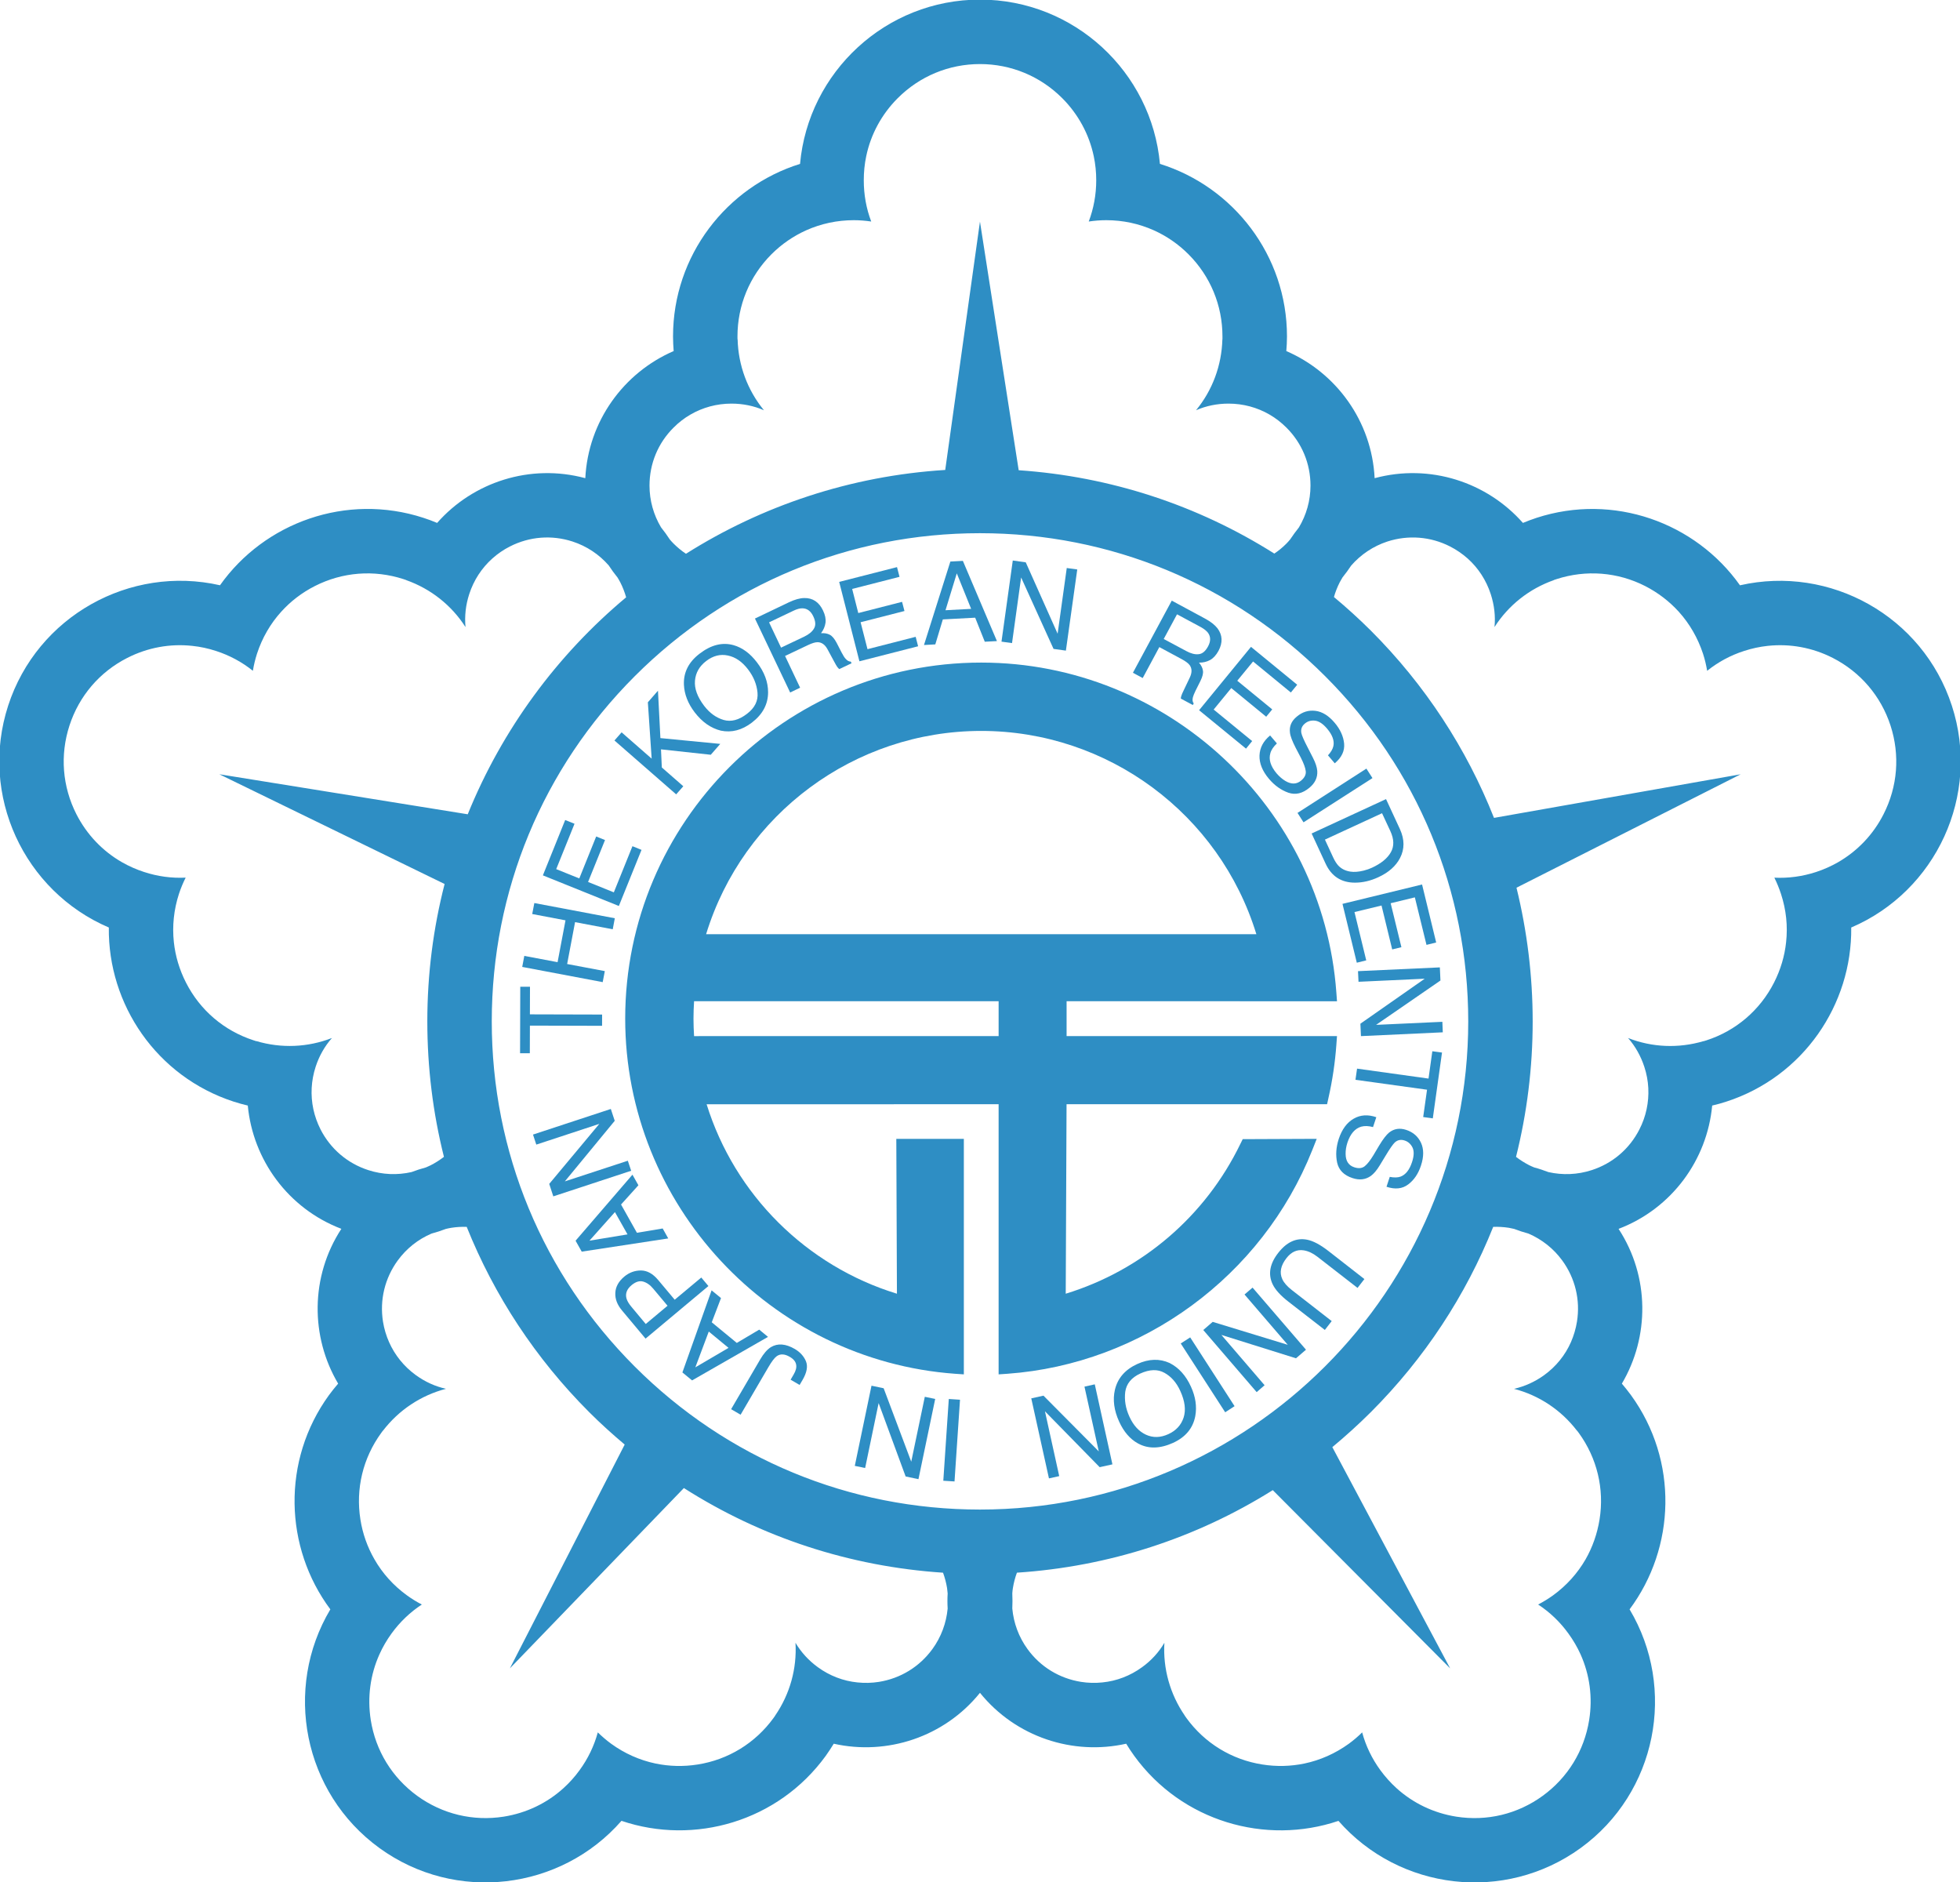 <?xml version="1.0" ?>
<svg viewBox="0 0 50 48" xmlns="http://www.w3.org/2000/svg">
	<g fill="#2e8ec4">
		<path d="M49.792 17.998c-.742-2.283-3.108-3.593-5.405-3.07-1.136-1.603-3.224-2.359-5.188-1.721-.12.039-.237.084-.349.13-.918-1.041-2.375-1.521-3.783-1.141-.072-1.454-.98-2.692-2.253-3.242.01-.123.017-.247.017-.373 0-2.065-1.366-3.817-3.241-4.401-.213-2.345-2.189-4.19-4.591-4.19-2.4 0-4.378 1.845-4.59 4.19-1.874.584-3.24 2.336-3.24 4.401 0 .126.007.25.016.373-1.273.55-2.18 1.788-2.254 3.242-1.406-.38-2.864.1-3.78 1.141-.115-.048-.231-.092-.35-.13-1.964-.639-4.054.118-5.189 1.72-2.297-.522-4.662.788-5.404 3.07s.402 4.732 2.568 5.659c-.024 1.964 1.22 3.803 3.185 4.441.119.039.239.071.36.1.13 1.38 1.027 2.626 2.387 3.144-.796 1.22-.789 2.755-.082 3.948-.08.094-.159.191-.233.292-1.214 1.671-1.14 3.891.034 5.465-1.206 2.023-.691 4.676 1.251 6.087 1.942 1.41 4.625 1.08 6.176-.693 1.861.63 3.995.015 5.209-1.655.073-.102.141-.206.206-.312 1.353.304 2.816-.165 3.73-1.298.915 1.133 2.376 1.602 3.73 1.298.064.106.133.21.207.312 1.213 1.67 3.348 2.285 5.208 1.656 1.553 1.772 4.234 2.102 6.179.692 1.941-1.41 2.456-4.063 1.248-6.087 1.174-1.574 1.249-3.794.035-5.464-.074-.102-.153-.198-.232-.293.705-1.192.713-2.727-.084-3.947 1.362-.519 2.26-1.764 2.388-3.145.121-.028.242-.061.36-.1 1.966-.637 3.21-2.477 3.187-4.441 2.164-.926 3.31-3.375 2.567-5.658zm-12.337 8.052c0 6.865-5.588 12.451-12.456 12.451-3.327 0-6.453-1.295-8.806-3.647-2.352-2.351-3.648-5.478-3.648-8.804 0-3.325 1.296-6.452 3.648-8.804 2.353-2.352 5.479-3.647 8.806-3.647 3.327 0 6.454 1.295 8.806 3.647 2.353 2.352 3.65 5.479 3.65 8.804zm-20.273-15.143c.13-.131.275-.243.431-.333.315-.183.673-.28 1.047-.28.29 0 .57.057.828.169-.418-.509-.654-1.143-.671-1.807h-.003c-.001-.025-.001-.05-.001-.075 0-.792.309-1.537.868-2.097.261-.26.561-.465.887-.611.376-.168.787-.257 1.212-.257.149 0 .298.012.445.034-.126-.331-.19-.686-.19-1.051 0-.209.02-.414.062-.613.116-.558.393-1.071.805-1.483.56-.56 1.305-.869 2.097-.869s1.537.309 2.098.869c.411.412.688.925.805 1.483.042.199.063.404.063.613 0 .365-.066.72-.191 1.051.146-.022.295-.034.447-.034.424 0 .835.089 1.211.257.325.146.625.351.885.611.56.56.868 1.305.868 2.097v.075h-.002c-.018.664-.253 1.298-.672 1.807.259-.112.538-.169.828-.169.374 0 .733.097 1.048.28.155.09.3.202.431.333.395.394.613.919.613 1.478 0 .382-.105.748-.296 1.068-.078.097-.152.199-.223.305-.031.036-.059.071-.094.105-.096.097-.199.182-.31.256-1.954-1.235-4.182-1.966-6.521-2.126l-.988-6.341-.886 6.334c-2.421.151-4.677.916-6.614 2.138-.113-.075-.219-.163-.317-.261-.034-.033-.063-.068-.094-.102-.07-.108-.145-.211-.225-.311-.19-.319-.294-.684-.294-1.065 0-.559.217-1.084.613-1.478zm-9.005 17.898c-.084-.166-.145-.338-.183-.514-.076-.356-.058-.727.058-1.083.089-.275.23-.523.416-.734-.613.239-1.289.269-1.927.079 0 .001-.001.002-.001.003-.023-.007-.047-.015-.071-.023-.753-.244-1.366-.767-1.725-1.473-.167-.328-.271-.677-.309-1.032-.044-.409-.001-.827.13-1.23.047-.143.105-.282.171-.414-.355.017-.712-.03-1.06-.144-.198-.064-.387-.148-.564-.249-.494-.283-.897-.704-1.162-1.223-.36-.707-.423-1.51-.178-2.263.245-.753.768-1.366 1.474-1.725.52-.265 1.093-.369 1.66-.307.203.021.404.064.603.129.348.112.665.284.942.506.024-.146.059-.292.105-.435.131-.402.342-.767.618-1.071.24-.266.528-.487.856-.654.706-.359 1.509-.422 2.262-.178.024.008.048.016.071.024v.002c.627.222 1.157.642 1.512 1.197-.026-.28.005-.564.095-.84.115-.355.318-.666.59-.909.134-.12.284-.224.449-.307.498-.254 1.065-.298 1.596-.126.363.118.678.329.923.609.07.107.145.21.226.31.023.041.048.079.069.121.063.123.112.251.15.383-1.765 1.474-3.163 3.371-4.041 5.534l-6.337-1.021 5.747 2.799c-.288 1.121-.441 2.295-.441 3.504 0 1.18.144 2.339.424 3.455-.104.08-.215.152-.335.213-.041.021-.084.038-.126.057-.124.033-.246.073-.365.118-.363.083-.742.068-1.105-.05-.531-.172-.963-.541-1.217-1.038zm15.609 13.254c-.33.453-.814.749-1.365.837-.184.029-.366.033-.546.014-.362-.036-.709-.168-1.011-.388-.234-.17-.427-.381-.571-.623.039.657-.142 1.309-.519 1.857.001 0 .001.001.001.001-.014.02-.028.041-.043.061-.466.64-1.153 1.062-1.934 1.185-.363.058-.726.048-1.076-.025-.403-.085-.788-.255-1.131-.504-.122-.089-.235-.187-.341-.29-.093.342-.248.667-.464.963-.122.169-.26.322-.411.459-.422.383-.947.635-1.524.727-.782.123-1.566-.065-2.207-.53-.641-.466-1.062-1.152-1.186-1.935-.09-.577-.013-1.153.221-1.673.083-.186.187-.364.309-.533.215-.296.476-.545.773-.739-.131-.068-.259-.146-.381-.235-.343-.249-.624-.561-.828-.919-.179-.31-.301-.652-.358-1.015-.124-.783.064-1.565.53-2.206.015-.02.029-.04.044-.06.001 0 .001.001.002.001.405-.528.969-.901 1.606-1.068-.274-.061-.534-.179-.769-.35-.302-.219-.535-.509-.682-.841-.073-.165-.126-.341-.155-.523-.087-.552.046-1.104.374-1.556.225-.309.522-.543.864-.689.124-.033.246-.073.366-.119.045-.01.09-.021.136-.028.132-.021.265-.029.396-.024.701 1.748 1.753 3.354 3.125 4.726.291.291.594.564.905.826l-2.929 5.708 4.439-4.599c1.976 1.26 4.236 2.002 6.611 2.159.046.126.081.257.103.393.006.046.01.091.015.137-.008.128-.008.257 0 .384-.035.371-.166.727-.389 1.034zm17.019-3.305c-.059.364-.179.706-.356 1.016-.206.357-.487.67-.83.919-.123.088-.25.166-.381.234.298.195.558.443.772.739.123.169.227.347.311.533.233.52.311 1.097.219 1.673-.125.783-.545 1.469-1.186 1.935-.641.466-1.424.654-2.207.53-.576-.092-1.1-.344-1.523-.727-.15-.137-.288-.29-.411-.458-.216-.296-.372-.622-.464-.964-.104.104-.219.201-.34.29-.345.249-.729.419-1.132.504-.349.073-.713.083-1.075.025-.783-.123-1.471-.545-1.936-1.185-.016-.02-.029-.041-.043-.061l.001-.001c-.377-.548-.559-1.2-.52-1.857-.142.242-.335.454-.57.623-.302.22-.65.352-1.011.388-.179.019-.363.015-.545-.014-.553-.088-1.038-.384-1.366-.837-.223-.307-.354-.663-.388-1.034.006-.127.006-.256 0-.384.004-.046.006-.092.015-.137.022-.136.056-.267.103-.393 2.34-.154 4.569-.878 6.527-2.105l4.525 4.546-3.006-5.643c.339-.281.666-.578.982-.892 1.371-1.372 2.423-2.977 3.122-4.726.132-.004.265.003.4.024.044.008.088.019.133.028.121.047.243.086.365.119.342.147.641.381.865.689.329.452.462 1.005.374 1.556-.029.183-.082.359-.154.524-.146.332-.38.622-.682.841-.235.17-.496.288-.77.35.638.166 1.201.539 1.606 1.068 0-.001.002-.001.002-.002.015.02.031.04.045.06.465.641.654 1.424.529 2.206zm7.244-17.986c-.264.52-.668.94-1.161 1.224-.177.101-.366.185-.564.25-.349.113-.705.16-1.06.143.066.132.122.27.169.413.133.404.176.822.131 1.231-.037.355-.141.704-.308 1.032-.36.706-.972 1.229-1.725 1.473-.024.008-.047.015-.073.022v-.002c-.638.189-1.315.161-1.926-.08.185.211.325.46.415.735.117.355.134.726.058 1.082-.037.176-.099.349-.183.514-.253.498-.686.867-1.217 1.039-.362.117-.74.132-1.105.05-.119-.045-.239-.086-.364-.119-.043-.019-.086-.036-.127-.057-.118-.061-.231-.132-.335-.212.28-1.117.425-2.276.425-3.456 0-1.165-.143-2.307-.413-3.409l5.719-2.893-6.293 1.112c-.7-1.769-1.757-3.392-3.142-4.777-.303-.301-.616-.586-.941-.856.037-.129.086-.254.148-.376.022-.042.047-.082.07-.123.08-.099.154-.201.224-.306.245-.28.561-.492.923-.611.532-.171 1.099-.127 1.596.126.165.084.315.188.45.307.272.244.474.554.59.911.089.275.123.559.095.838.355-.554.884-.975 1.512-1.196v-.003c.023-.007.046-.016.069-.023.754-.245 1.559-.182 2.264.177.327.168.615.389.856.654.276.306.486.669.619 1.073.047.143.08.289.105.434.277-.222.592-.394.941-.506.198-.065.399-.108.603-.13.567-.061 1.14.042 1.66.307.705.36 1.229.973 1.474 1.726.244.753.182 1.556-.179 2.262"/>
		<path d="M27.209 26.425v-.889l6.898.001-.016-.22c-.341-4.72-4.32-8.418-9.06-8.418-5.009 0-9.082 4.074-9.082 9.081 0 4.739 3.698 8.716 8.418 9.058l.221.015v-6.007h-1.723l.016 3.95c-2.311-.708-4.137-2.525-4.855-4.832l7.449-.001v6.89l.222-.015c3.449-.249 6.503-2.49 7.781-5.709l.112-.283-1.888.008-.057.115c-.893 1.848-2.509 3.229-4.458 3.827l.021-4.833h6.646l.035-.159c.101-.445.169-.902.202-1.358l.016-.221zm-1.734 0-7.769.001c-.009-.148-.015-.297-.015-.446 0-.148.006-.296.015-.444h7.769zm-.444-7.783c3.232 0 6.08 2.119 7.019 5.184h-14.037c.939-3.065 3.788-5.184 7.018-5.184"/>
		<path d="m13.267 26.862.005-1.695h.248l-.002.704 1.842.005-.001.287-1.841-.005-.002.704h-.249"/>
		<path d="m15.375 25.049-2.053-.388.053-.281.849.16.202-1.067-.849-.161.054-.28 2.053.388-.053.281-.961-.182-.202 1.068.961.181-.054.281"/>
		<path d="m15.787 23.107-1.938-.781.569-1.412.238.096-.467 1.157.589.237.431-1.07.225.091-.432 1.069.657.265.475-1.177.231.094z"/>
		<path d="m17.249 20.26-1.574-1.374.182-.208.767.671-.097-1.437.258-.296.062 1.209 1.527.148-.242.277-1.27-.138.021.462.548.479-.182.207"/>
		<path d="M18.46 18.362c-.19-.056-.354-.174-.496-.358-.175-.23-.253-.445-.235-.645.018-.202.113-.367.285-.499.177-.136.362-.183.555-.141.194.04.364.158.513.353.142.185.222.382.242.591.02.211-.069.391-.267.542-.208.16-.407.212-.597.157zm-1.013-.899c.011.245.103.48.274.704.19.248.413.405.668.468.274.057.539-.012.794-.207.274-.21.411-.468.411-.773 0-.261-.095-.515-.285-.763-.174-.228-.373-.374-.595-.437-.284-.08-.573-.009-.866.216-.281.214-.414.478-.401.792z"/>
		<path d="m19.619 15.873.624-.297c.087-.042.163-.062.227-.061.121.002.215.071.277.205.06.125.067.228.019.309-.046.082-.13.15-.249.208l-.592.281zm.792 1.667-.384-.81.582-.276c.105-.05.186-.075.247-.075.105.001.191.063.255.183l.166.307c.038.072.066.12.083.143.017.023.035.041.051.053l.313-.149-.021-.042c-.046.001-.092-.025-.136-.077-.028-.03-.058-.081-.096-.152l-.128-.249c-.057-.107-.115-.177-.176-.207-.06-.032-.133-.044-.222-.04.063-.083.101-.172.114-.266.012-.095-.009-.198-.063-.311-.103-.217-.263-.323-.479-.319-.113.002-.241.038-.386.106l-.872.417.898 1.886.254-.122"/>
		<path d="m23.421 16.483-.062-.241-1.229.315-.176-.687 1.119-.286-.061-.234-1.117.286-.156-.615 1.208-.309-.064-.248-1.475.377.516 2.025 1.497-.383"/>
		<path d="m24.408 14.623.366.906-.654.035zm-.548 1.812.192-.637.825-.044.245.613.31-.016-.869-2.046-.319.017-.673 2.129z"/>
		<path d="m25.817 16.402.232-1.674.827 1.822.315.044.29-2.07-.268-.037-.233 1.676-.813-1.821-.331-.046-.288 2.069.269.037"/>
		<path d="m30.026 15.668.609.327c.084.047.146.096.184.148.069.099.069.214-.002.345-.067.122-.145.188-.238.197-.094.011-.199-.016-.315-.079l-.577-.309zm-.875 1.625.424-.789.568.306c.101.054.17.106.206.154.061.086.062.191.004.314l-.15.315c-.037.074-.058.124-.066.152-.01.028-.014.052-.014.072l.306.165.023-.042c-.031-.037-.037-.089-.021-.156.01-.039.032-.094.067-.166l.125-.25c.054-.11.076-.198.064-.265-.01-.068-.043-.135-.1-.203.105.002.199-.021.282-.066.083-.045.155-.124.215-.234.113-.21.103-.403-.025-.574-.07-.09-.176-.172-.316-.248l-.851-.459-.991 1.84.25.134"/>
		<path d="m30.589 18.114 1.324-1.616 1.179.966-.162.198-.964-.791-.403.491.892.731-.154.187-.891-.731-.449.548.982.804-.157.193z"/>
		<path d="M32.13 19.269c-.006.198.073.396.241.595.144.17.308.287.493.353.185.064.364.021.542-.128.144-.12.208-.261.198-.426-.008-.095-.044-.207-.11-.335l-.137-.268c-.094-.18-.146-.301-.159-.364-.018-.095.011-.177.09-.242.071-.06.157-.085.256-.074.101.011.206.079.314.208.132.158.186.305.157.44-.016.075-.061.154-.138.237l.173.203c.178-.15.255-.316.239-.502-.018-.185-.098-.362-.239-.529-.153-.182-.317-.285-.492-.307-.178-.022-.337.028-.48.15-.134.111-.191.246-.171.404.009.091.06.221.146.389l.135.258c.071.14.112.252.122.338.01.085-.029.165-.116.238-.116.099-.252.102-.406.01-.078-.047-.152-.111-.222-.192-.152-.182-.206-.353-.159-.514.023-.085.08-.168.167-.25l-.173-.203c-.174.143-.263.313-.271.511"/>
		<path d="m33.253 20.973 1.759-1.128-.155-.242-1.757 1.13.153.24"/>
		<path d="m35.256 20.741.212.456c.096.207.1.388.012.541-.086.153-.247.285-.481.393-.062.029-.13.053-.209.073-.13.032-.245.042-.344.026-.127-.02-.228-.071-.308-.156-.043-.048-.086-.114-.127-.202l-.212-.458zm-1.441 1.283c.149.325.401.488.75.488.198 0 .397-.046.597-.139.261-.12.447-.284.553-.489.119-.229.117-.474-.002-.736l-.355-.767-1.898.877.355.766"/>
		<path d="m34.612 24.554.241-.06-.3-1.232.69-.167.272 1.12.235-.057-.274-1.121.617-.15.297 1.212.247-.061-.36-1.479-2.03.494.365 1.501"/>
		<path d="m34.656 25.04 1.689-.078-1.641 1.147.014.317 2.088-.097-.011-.268-1.691.078 1.642-1.131-.015-.335-2.088.096.013.271"/>
		<path d="m36.786 26.845-.235 1.679-.245-.034.098-.697-1.826-.253.041-.285 1.823.254.097-.697.247.033"/>
		<path d="m35.11 28.494-.084.252c-.115-.031-.214-.034-.3-.011-.161.047-.278.182-.353.407-.033.102-.048.198-.046.29.001.179.076.292.22.339.109.036.197.027.265-.025.068-.054.142-.148.224-.283l.148-.249c.098-.162.184-.273.253-.329.125-.099.271-.121.434-.068.18.059.304.169.38.331.073.16.073.354-.002.58-.068.208-.176.368-.325.48-.148.113-.333.133-.554.06l.083-.252c.111.021.203.019.274-.006.131-.049.228-.171.293-.367.053-.158.057-.283.014-.375-.045-.091-.112-.151-.202-.18-.095-.031-.18-.015-.251.051-.046.044-.123.153-.227.326l-.156.257c-.075.124-.151.214-.228.27-.133.094-.289.114-.466.055-.219-.071-.35-.203-.393-.394-.041-.191-.028-.392.041-.605.082-.245.208-.418.382-.517.17-.098.362-.111.576-.037z"/>
		<path d="M33.881 31.901c-.205-.158-.38-.251-.534-.282-.274-.055-.521.056-.738.334-.218.278-.265.546-.144.801.066.14.202.289.404.446l.928.72.175-.226-1.019-.793c-.118-.093-.2-.185-.241-.276-.078-.169-.041-.348.106-.537.124-.159.27-.225.441-.198.115.018.233.073.351.165l1.021.793.175-.226-.925-.721"/>
		<path d="m31.748 33.016 1.103 1.283-1.915-.585-.24.208 1.362 1.584.202-.176-1.102-1.283 1.903.596.255-.219-1.363-1.584-.205.176"/>
		<path d="m30.121 34.265 1.134 1.755.239-.156-1.132-1.754-.241.155"/>
		<path d="M29.706 35.014c.172.095.306.248.402.459.121.263.148.49.086.682-.063.192-.193.333-.39.423-.202.092-.393.096-.572.013-.18-.083-.32-.237-.421-.461-.097-.211-.131-.421-.106-.63.03-.209.157-.364.383-.468.239-.109.446-.115.618-.018zm.786 1.102c.044-.241.007-.491-.11-.748-.129-.285-.311-.486-.545-.605-.255-.116-.53-.108-.823.025-.312.142-.503.362-.573.66-.058.254-.022.523.107.807.119.262.28.449.483.56.26.142.557.137.894-.015.32-.147.509-.375.567-.684z"/>
		<path d="m27.665 35.366.365 1.651-1.411-1.421-.311.069.451 2.041.262-.058-.364-1.653 1.396 1.425.325-.072-.45-2.041-.263.059"/>
		<path d="m24.49 35.7-.14 2.084-.286-.018.14-2.085z"/>
		<path d="m23.592 35.625-.346 1.655-.704-1.873-.31-.065-.426 2.045.264.054.344-1.656.689 1.872.327.069.427-2.046-.265-.055"/>
		<path d="m18.651 35.941.74-1.266c.089-.153.181-.258.274-.316.174-.105.378-.089.613.048.133.079.228.183.282.312.053.13.023.288-.086.475l-.076.129-.229-.134.075-.129c.059-.098.081-.185.065-.26-.015-.076-.068-.14-.162-.194-.129-.076-.241-.082-.333-.016-.057.041-.13.137-.218.289l-.703 1.203-.242-.141"/>
		<path d="m17.738 34.874.343-.913.504.416zm1.63-.962-.572.339-.639-.526.236-.618-.24-.197-.745 2.094.247.203 1.937-1.11z"/>
		<path d="M16.406 32.686c.093.026.18.087.261.185l.362.432-.556.465-.361-.433c-.071-.083-.115-.159-.132-.225-.03-.123.013-.233.131-.332.105-.087.203-.118.295-.092zm1.484-.103-.678.566-.422-.503c-.135-.161-.281-.242-.439-.243-.158 0-.3.052-.425.156-.145.122-.222.26-.229.415-.008.154.048.302.168.446l.603.721 1.604-1.341-.182-.217"/>
		<path d="m15.037 31.643.65-.729.321.569zm1.868-.311-.657.11-.405-.721.443-.491-.152-.27-1.451 1.684.157.279 2.207-.337z"/>
		<path d="m16.016 29.604-1.607.527 1.273-1.545-.1-.302-1.985.653.084.256 1.608-.529-1.278 1.531.104.318 1.986-.653-.085-.256"/>
	</g>
</svg>
